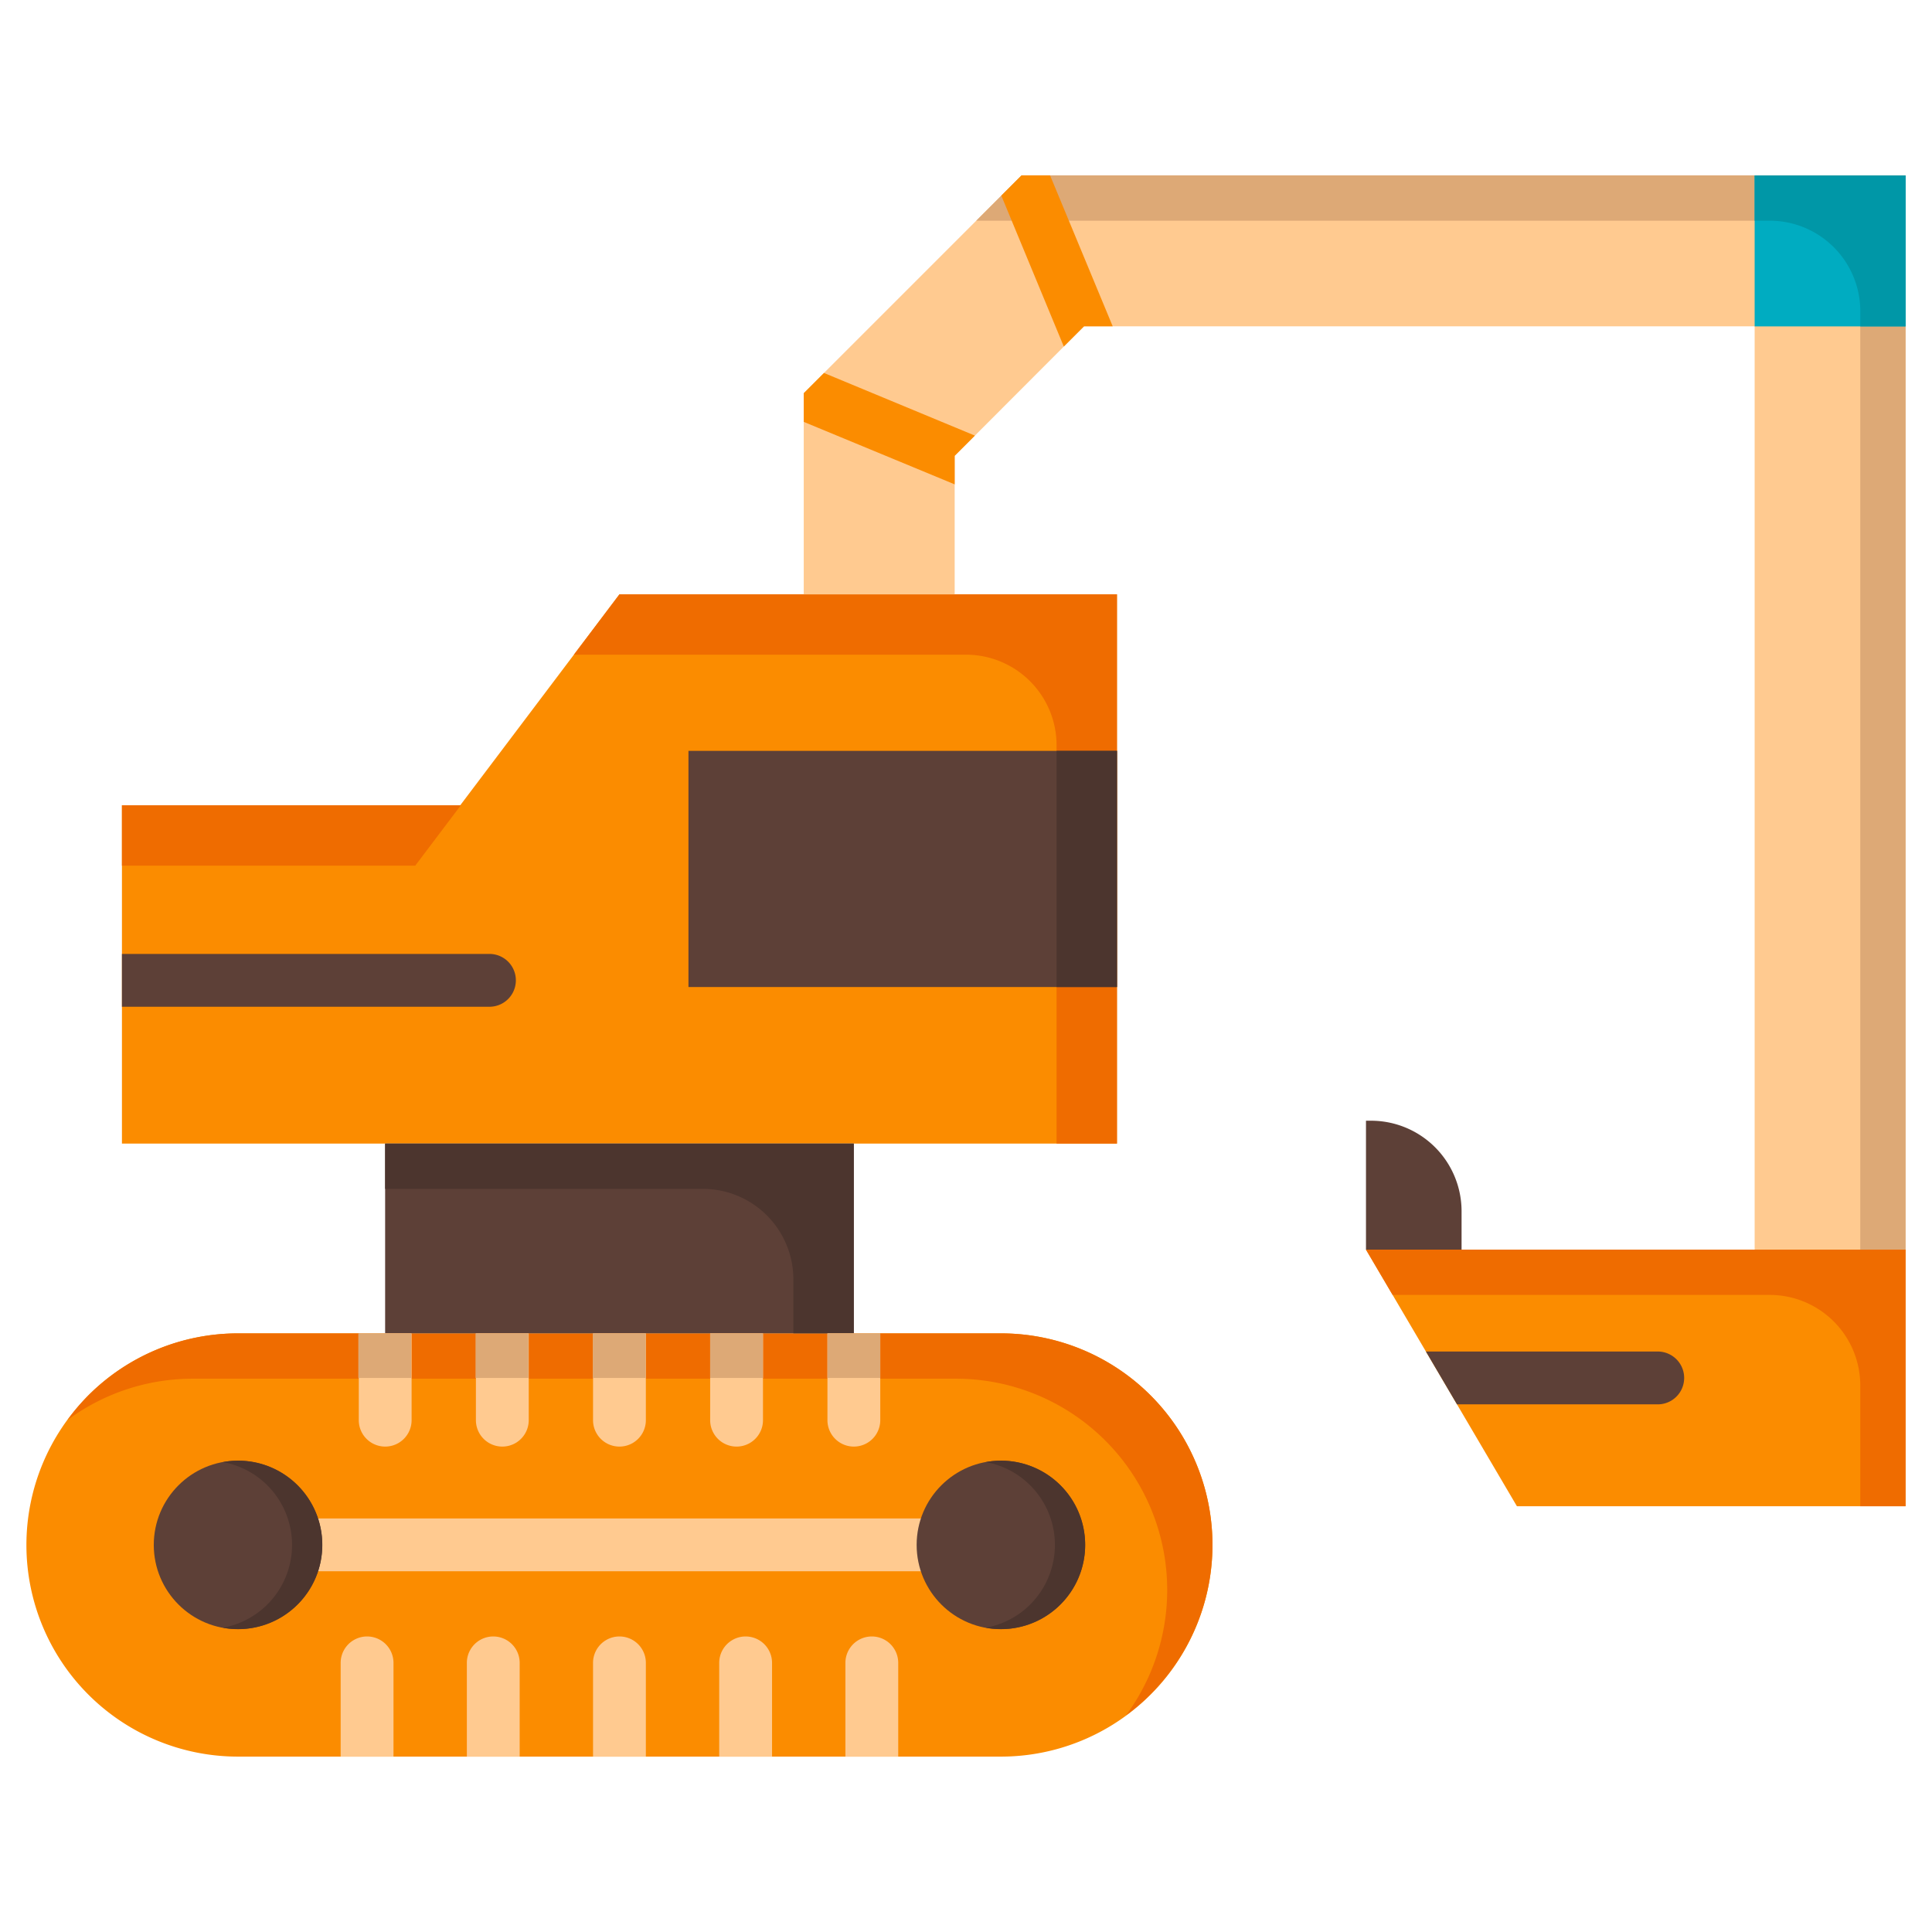 <?xml version="1.0"?>
<svg xmlns="http://www.w3.org/2000/svg" xmlns:xlink="http://www.w3.org/1999/xlink" xmlns:svgjs="http://svgjs.com/svgjs" version="1.1" width="512" height="512" x="0" y="0" viewBox="0 0 128 128" style="enable-background:new 0 0 512 512" xml:space="preserve" class=""><g><path xmlns="http://www.w3.org/2000/svg" d="m41.041 39.375-10.548 13.976h-22.414v22.414h65.924v-36.39z" fill="#fb8c00" data-original="#fb8c00" style="" class=""/><path xmlns="http://www.w3.org/2000/svg" d="m27.51 57.354 3.021-4.003h-22.452v4.003z" fill="#ef6c00" data-original="#ef6c00" style="" class=""/><path xmlns="http://www.w3.org/2000/svg" d="m41.041 39.375-3.021 4h25.98a6 6 0 0 1 6 6v26.39h4v-36.39z" fill="#ef6c00" data-original="#ef6c00" style="" class=""/><path xmlns="http://www.w3.org/2000/svg" d="m80.33 102.36a14.015 14.015 0 0 1 -14.02 14.02h-50.54a14.02 14.02 0 1 1 0-28.04h50.54a14.011 14.011 0 0 1 14.02 14.02z" fill="#fb8c00" data-original="#fb8c00" style="" class=""/><path xmlns="http://www.w3.org/2000/svg" d="m66.31 88.34h-50.54a14 14 0 0 0 -9.91 4.1 14.133 14.133 0 0 0 -1.385 1.636 13.948 13.948 0 0 1 8.292-2.734h50.54a14 14 0 0 1 11.293 22.306 14.009 14.009 0 0 0 -8.29-25.308z" fill="#ef6c00" data-original="#ef6c00" style="" class=""/><path xmlns="http://www.w3.org/2000/svg" d="m25.516 75.765h31.051v12.57h-31.051z" fill="#5d4037" data-original="#5d4037" style="" class=""/><path xmlns="http://www.w3.org/2000/svg" d="m25.516 75.765v3h21.047a6 6 0 0 1 6 6v3.567h4v-12.567z" fill="#4c352e" data-original="#4c352e" style="" class=""/><g xmlns="http://www.w3.org/2000/svg" fill="#ffca90"><path d="m63.25 104.1h-44.418a1.75 1.75 0 0 1 0-3.5h44.418a1.75 1.75 0 1 1 0 3.5z" fill="#ffca90" data-original="#ffca90" style="" class=""/><path d="m27.27 88.34v5.75a1.75 1.75 0 0 1 -3.5 0v-5.75z" fill="#ffca90" data-original="#ffca90" style="" class=""/><path d="m35.03 88.34v5.75a1.75 1.75 0 1 1 -3.5 0v-5.75z" fill="#ffca90" data-original="#ffca90" style="" class=""/><path d="m42.79 88.34v5.75a1.75 1.75 0 0 1 -3.5 0v-5.75z" fill="#ffca90" data-original="#ffca90" style="" class=""/><path d="m50.55 88.34v5.75a1.75 1.75 0 0 1 -3.5 0v-5.75z" fill="#ffca90" data-original="#ffca90" style="" class=""/><path d="m58.32 88.34v5.75a1.75 1.75 0 0 1 -3.5 0v-5.75z" fill="#ffca90" data-original="#ffca90" style="" class=""/><path d="m26.07 110.17v6.21h-3.5v-6.21a1.75 1.75 0 1 1 3.5 0z" fill="#ffca90" data-original="#ffca90" style="" class=""/><path d="m34.43 110.17v6.21h-3.5v-6.21a1.75 1.75 0 0 1 3.5 0z" fill="#ffca90" data-original="#ffca90" style="" class=""/><path d="m42.79 110.17v6.21h-3.5v-6.21a1.75 1.75 0 0 1 3.5 0z" fill="#ffca90" data-original="#ffca90" style="" class=""/><path d="m51.15 110.17v6.21h-3.5v-6.21a1.75 1.75 0 0 1 3.5 0z" fill="#ffca90" data-original="#ffca90" style="" class=""/><path d="m59.51 110.17v6.21h-3.5v-6.21a1.75 1.75 0 0 1 3.5 0z" fill="#ffca90" data-original="#ffca90" style="" class=""/></g><path xmlns="http://www.w3.org/2000/svg" d="m45.612 49.747h28.392v15.646h-28.392z" fill="#5d4037" data-original="#5d4037" style="" class=""/><path xmlns="http://www.w3.org/2000/svg" d="m8.079 66.7h24.348a1.75 1.75 0 0 0 0-3.5h-24.348z" fill="#5d4037" data-original="#5d4037" style="" class=""/><path xmlns="http://www.w3.org/2000/svg" d="m126.25 11.62v71.17h-10v-61.17h-44.43l-1.34 1.34-5.89 5.9-1.34 1.34v9.18h-10v-13.33l14.43-14.43z" fill="#ffca90" data-original="#ffca90" style="" class=""/><path xmlns="http://www.w3.org/2000/svg" d="m67.68 11.62-3.002 3.002h58.57v68.168h3.002v-71.17z" fill="#dda976" data-original="#dda976" style="" class=""/><path xmlns="http://www.w3.org/2000/svg" d="m126.25 99.792h-25.75l-10-17h35.75z" fill="#fb8c00" data-original="#fb8c00" style="" class=""/><path xmlns="http://www.w3.org/2000/svg" d="m90.5 82.792 1.766 3h24.982a6 6 0 0 1 6 6v8h3v-17z" fill="#ef6c00" data-original="#ef6c00" style="" class=""/><path xmlns="http://www.w3.org/2000/svg" d="m109.833 89.542h-15.362l2.059 3.5h13.3a1.75 1.75 0 0 0 0-3.5z" fill="#5d4037" data-original="#5d4037" style="" class=""/><path xmlns="http://www.w3.org/2000/svg" d="m116.25 11.625h10v10h-10z" fill="#00acc1" data-original="#00acc1" style="" class=""/><path xmlns="http://www.w3.org/2000/svg" d="m73.72 21.62h-1.9l-1.34 1.34-4.14-10 1.34-1.34h1.89z" fill="#fb8c00" data-original="#fb8c00" style="" class=""/><path xmlns="http://www.w3.org/2000/svg" d="m64.59 28.86-1.34 1.34v1.89l-10-4.14v-1.9l1.34-1.34z" fill="#fb8c00" data-original="#fb8c00" style="" class=""/><path xmlns="http://www.w3.org/2000/svg" d="m90.5 74.25h.333a6 6 0 0 1 6 6v2.542a0 0 0 0 1 0 0h-6.333a0 0 0 0 1 0 0v-8.542a0 0 0 0 1 0 0z" fill="#5d4037" data-original="#5d4037" style="" class=""/><circle xmlns="http://www.w3.org/2000/svg" cx="15.77" cy="102.355" fill="#5d4037" r="5.582" data-original="#5d4037" style="" class=""/><circle xmlns="http://www.w3.org/2000/svg" cx="66.312" cy="102.355" fill="#5d4037" r="5.582" data-original="#5d4037" style="" class=""/><path xmlns="http://www.w3.org/2000/svg" d="m66.312 96.773a5.6 5.6 0 0 0 -1 .094 5.577 5.577 0 0 1 0 10.974 5.58 5.58 0 1 0 1-11.069z" fill="#4c352e" data-original="#4c352e" style="" class=""/><path xmlns="http://www.w3.org/2000/svg" d="m15.77 96.773a5.6 5.6 0 0 0 -1 .094 5.577 5.577 0 0 1 0 10.974 5.58 5.58 0 1 0 1-11.069z" fill="#4c352e" data-original="#4c352e" style="" class=""/><path xmlns="http://www.w3.org/2000/svg" d="m116.25 14.622h1a6 6 0 0 1 6 6v1h3v-10h-10z" fill="#0097a7" data-original="#0097a7" style="" class=""/><path xmlns="http://www.w3.org/2000/svg" d="m70 49.747h4.003v15.646h-4.003z" fill="#4c352e" data-original="#4c352e" style="" class=""/><path xmlns="http://www.w3.org/2000/svg" d="m54.82 88.34h3.5v2.952h-3.5z" fill="#dda976" data-original="#dda976" style="" class=""/><path xmlns="http://www.w3.org/2000/svg" d="m47.05 88.34h3.5v2.952h-3.5z" fill="#dda976" data-original="#dda976" style="" class=""/><path xmlns="http://www.w3.org/2000/svg" d="m39.28 88.34h3.5v2.952h-3.5z" fill="#dda976" data-original="#dda976" style="" class=""/><path xmlns="http://www.w3.org/2000/svg" d="m31.51 88.34h3.5v2.952h-3.5z" fill="#dda976" data-original="#dda976" style="" class=""/><path xmlns="http://www.w3.org/2000/svg" d="m23.74 88.34h3.5v2.952h-3.5z" fill="#dda976" data-original="#dda976" style="" class=""/></g></svg>
